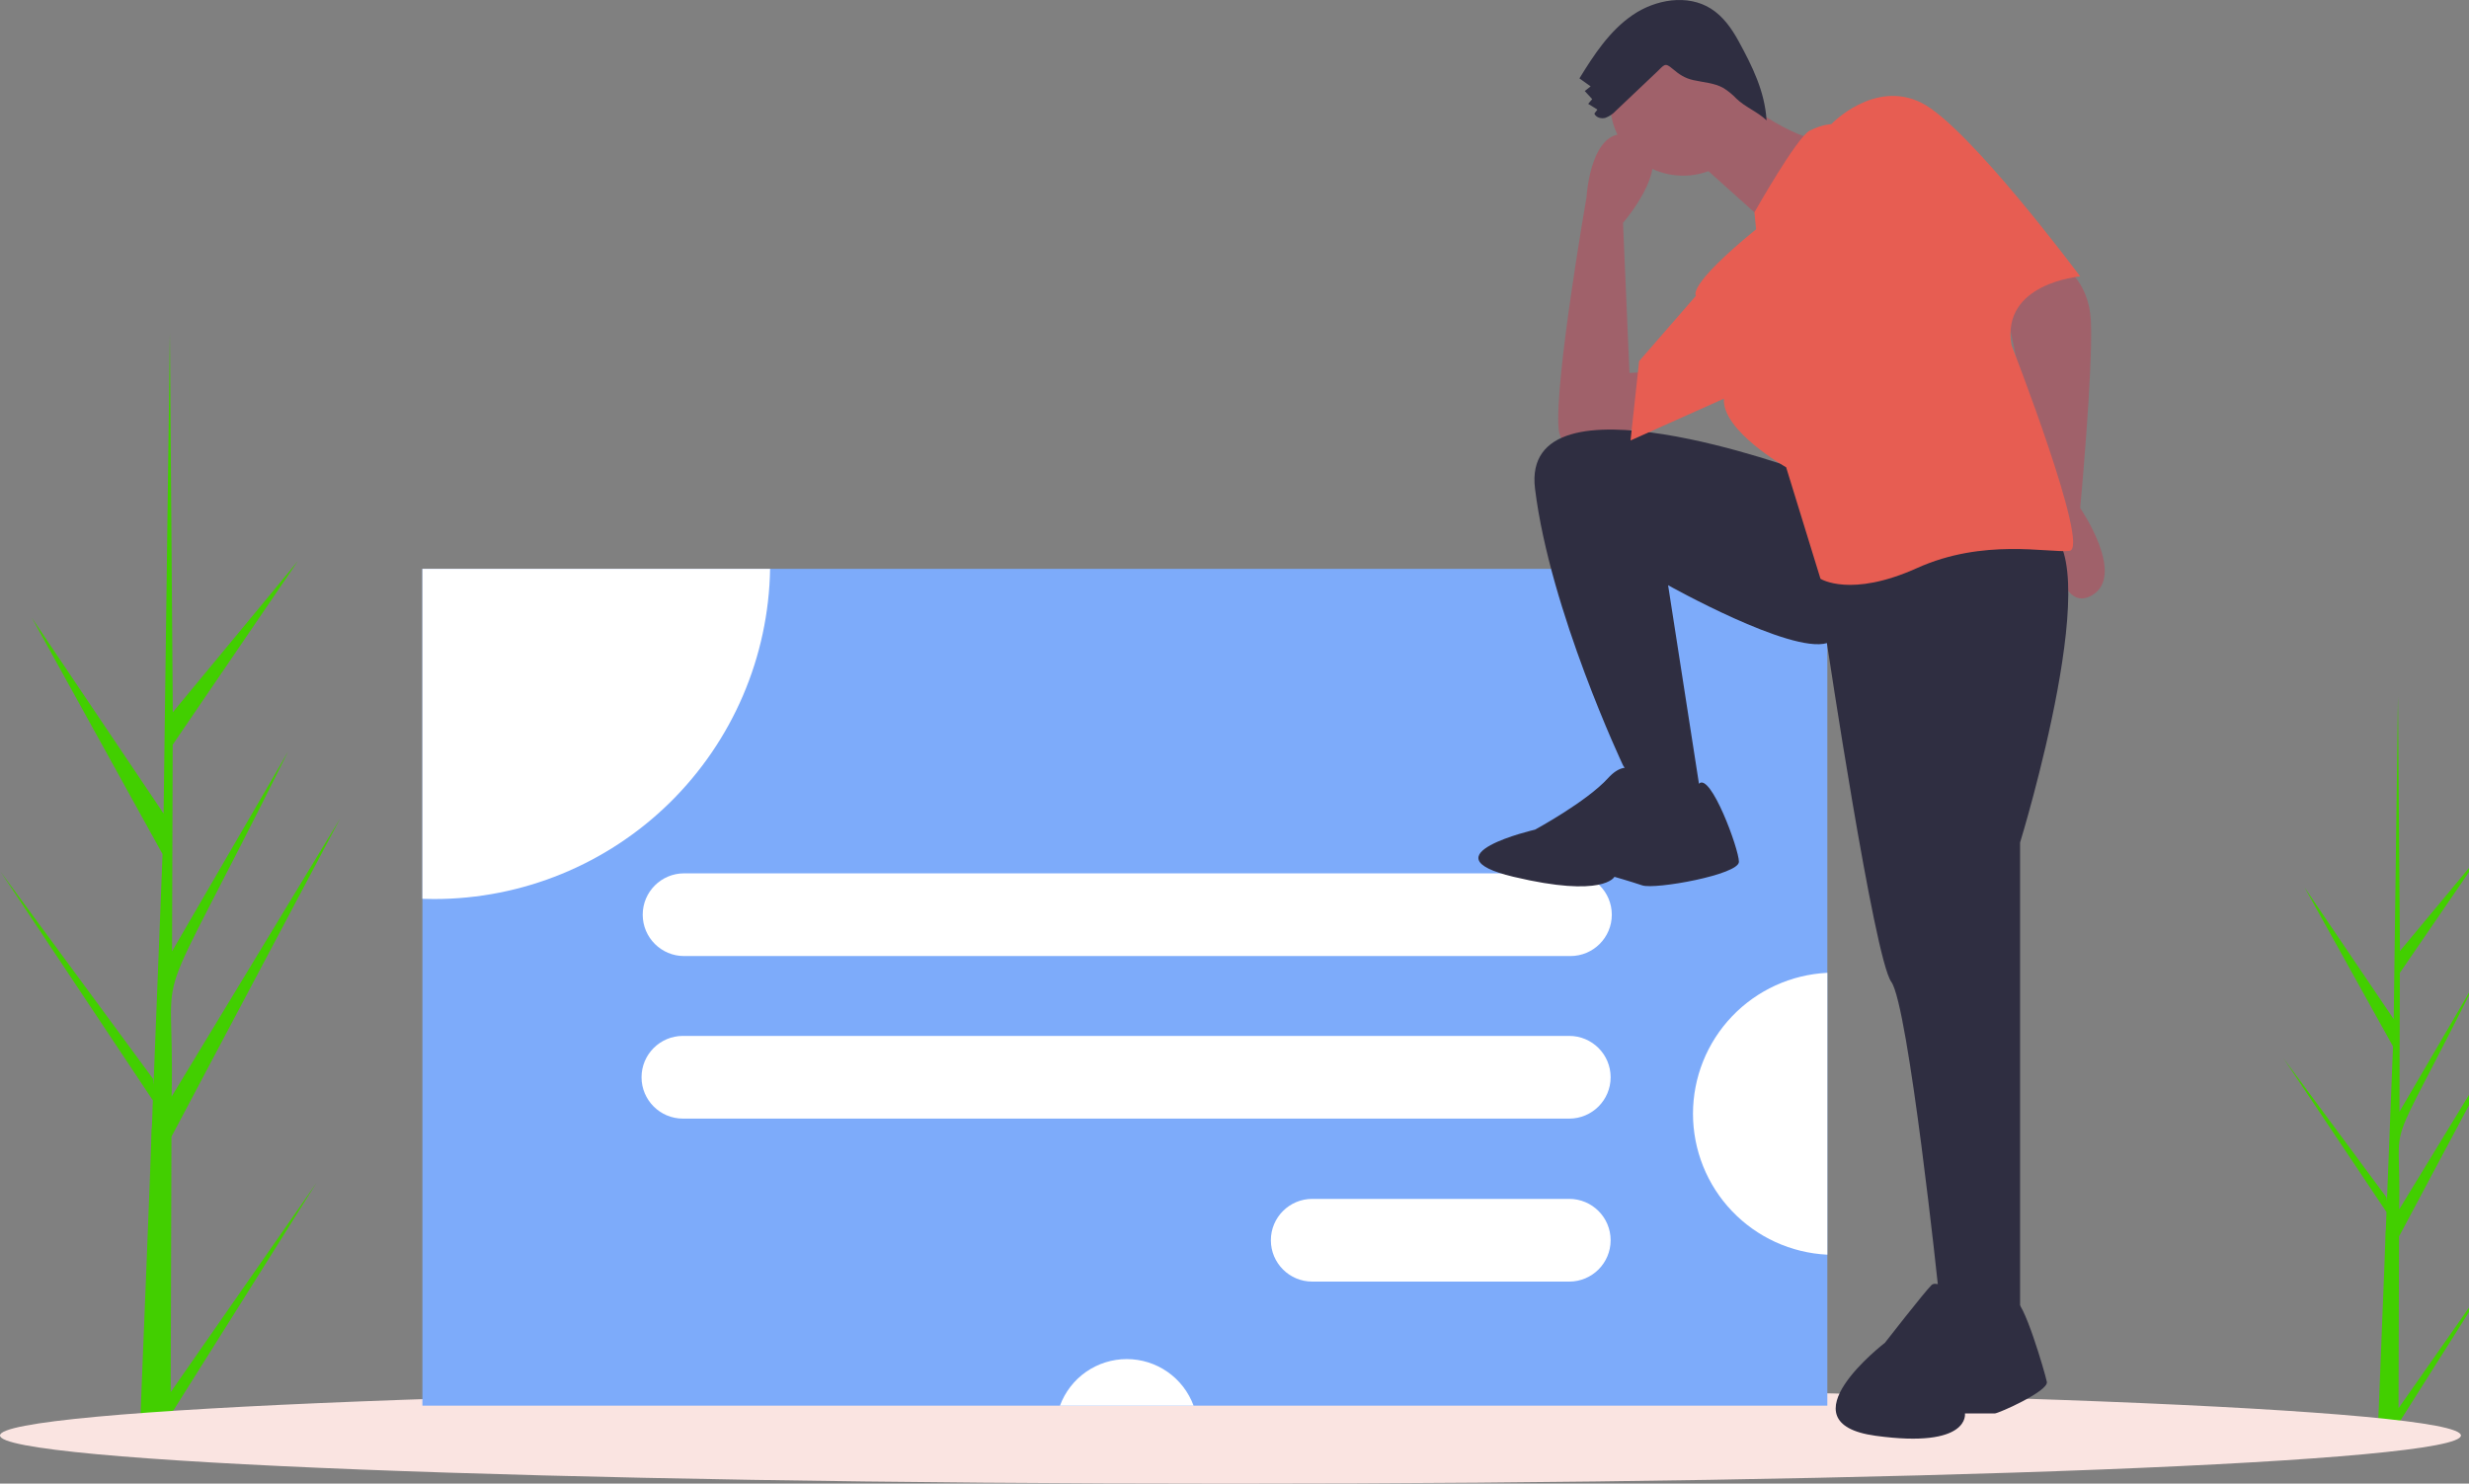 <svg width="762" height="458" viewBox="0 0 762 458" fill="none" xmlns="http://www.w3.org/2000/svg">
<rect x="0" y="0" width="762" height="458" fill="#808080" stroke="none"/>
<g clip-path="url(#clip0)">
<path d="M52.678 429.757L97.619 365.231L52.655 436.775L52.629 444.117C49.424 444.09 46.251 443.986 43.111 443.804C43.097 442.137 46.917 350.421 46.754 348.761C46.976 348.698 47.1 340.087 47.188 339.71L0.238 269.198L47.239 333.036L47.379 334.923L50.167 263.665L9.809 190.694L50.486 251.145C50.502 250.175 52.412 103.866 52.431 102.963C52.442 103.443 53.319 219.396 53.325 219.885L91.924 173.212L53.288 229.914L53.091 293.69L88.91 232.018C44.208 321.956 54.101 290.484 52.959 338.528L104.988 252.655L52.915 350.899L52.678 429.757Z" fill="#42CF00"/>
<path d="M740.246 434.738L770.639 391.339L740.23 439.458L740.212 444.396C738.045 444.378 735.9 444.308 733.776 444.186C733.766 443.065 736.349 381.378 736.24 380.262C736.39 380.219 736.474 374.428 736.533 374.174L704.781 326.749L736.567 369.685L736.662 370.955L738.548 323.028L711.254 273.949L738.764 314.607C738.774 313.955 740.066 215.55 740.078 214.943C740.086 215.265 740.679 293.253 740.684 293.582L766.787 262.191L740.659 300.327L740.525 343.222L764.749 301.743C734.518 362.233 741.208 341.065 740.436 373.379L775.623 315.622L740.406 381.7L740.246 434.738Z" fill="#42CF00"/>
<path d="M379.755 458C589.487 458 759.509 451.343 759.509 443.132C759.509 434.921 589.487 428.264 379.755 428.264C170.022 428.264 0 434.921 0 443.132C0 451.343 170.022 458 379.755 458Z" fill="#FAE4E1"/>
<path d="M563.964 175.604H130.363V433.929H563.964V175.604Z" fill="#7DABFA"/>
<path d="M237.672 175.604C237.229 202.787 226.112 228.708 206.72 247.775C187.327 266.843 161.211 277.531 134.005 277.534C132.786 277.534 131.575 277.512 130.363 277.47V175.604H237.672Z" fill="white"/>
<path d="M368.374 433.929H327.135C328.686 429.712 331.496 426.072 335.183 423.501C338.87 420.93 343.258 419.552 347.754 419.552C352.251 419.552 356.639 420.93 360.326 423.501C364.013 426.072 366.822 429.712 368.374 433.929V433.929Z" fill="white"/>
<path d="M563.963 300.31V387.322C552.784 386.776 542.244 381.954 534.525 373.855C526.807 365.756 522.502 355 522.502 343.816C522.502 332.632 526.807 321.876 534.525 313.777C542.244 305.678 552.784 300.856 563.963 300.31V300.31Z" fill="white"/>
<path d="M484.671 269.603H211.134C204.079 269.603 198.359 275.318 198.359 282.369V282.369C198.359 289.419 204.079 295.135 211.134 295.135H484.671C491.726 295.135 497.446 289.419 497.446 282.369C497.446 275.318 491.726 269.603 484.671 269.603Z" fill="white"/>
<path d="M484.308 319.786H210.771C203.716 319.786 197.996 325.501 197.996 332.552V332.552C197.996 339.602 203.716 345.318 210.771 345.318H484.308C491.363 345.318 497.083 339.602 497.083 332.552C497.083 325.501 491.363 319.786 484.308 319.786Z" fill="white"/>
<path d="M484.308 370.099H404.998C397.942 370.099 392.223 375.814 392.223 382.865C392.223 389.915 397.942 395.63 404.998 395.63H484.308C491.364 395.63 497.083 389.915 497.083 382.865C497.083 375.814 491.364 370.099 484.308 370.099Z" fill="white"/>
<path d="M632.724 79.38C632.724 79.38 644.648 84.013 645.31 99.238C645.972 114.462 641.998 156.825 641.998 156.825C641.998 156.825 656.571 178.007 645.31 183.964C634.049 189.921 632.724 160.135 632.724 160.135L619.477 97.252C619.477 97.252 627.425 78.718 632.724 79.38Z" fill="#A0616A"/>
<path d="M510.843 128.362C510.843 128.362 482.36 146.896 481.036 132.334C479.711 117.772 489.647 60.846 489.647 60.846C489.647 60.846 490.972 36.355 504.882 42.312C518.792 48.27 500.907 68.789 500.907 68.789L502.895 115.124L516.142 114.462L510.843 128.362Z" fill="#A0616A"/>
<path d="M556.55 145.572C556.55 145.572 469.114 113.138 473.75 150.868C478.387 188.597 500.909 236.256 500.909 236.256L508.857 248.833H525.417L514.819 180.654C514.819 180.654 552.575 201.836 563.836 198.526C563.836 198.526 578.409 295.829 583.708 303.11C589.007 310.391 598.281 398.427 598.281 398.427L606.892 409.018H623.452V260.085C623.452 260.085 651.935 167.416 630.076 162.782C608.217 158.149 556.55 145.572 556.55 145.572Z" fill="#2F2E41"/>
<path d="M506.871 240.227C506.871 240.227 502.896 232.946 496.273 240.227C489.649 247.509 473.751 256.114 473.751 256.114C473.751 256.114 439.306 264.057 467.127 270.676C494.948 277.295 498.26 270.676 498.26 270.676C498.26 270.676 502.896 272 506.871 273.324C510.845 274.647 536.679 270.014 536.679 266.042C536.679 262.071 527.909 238.336 524.345 241.929C520.781 245.523 506.871 240.227 506.871 240.227Z" fill="#2F2E41"/>
<path d="M608.16 402.466C608.16 402.466 598.393 394.429 596.095 396.725C593.797 399.022 581.733 414.522 581.733 414.522C581.733 414.522 549.56 439.209 578.86 443.227C608.16 447.246 606.437 436.338 606.437 436.338H615.629C616.778 436.338 632.29 429.449 631.715 426.578C631.141 423.708 624.246 400.301 621.948 401.958C619.65 403.614 608.16 402.466 608.16 402.466Z" fill="#2F2E41"/>
<path d="M519.455 54.227C531.893 54.227 541.976 44.151 541.976 31.721C541.976 19.292 531.893 9.216 519.455 9.216C507.017 9.216 496.934 19.292 496.934 31.721C496.934 44.151 507.017 54.227 519.455 54.227Z" fill="#A0616A"/>
<path d="M535.354 29.074C535.354 29.074 552.576 43.636 564.499 43.636C576.422 43.636 547.277 70.775 547.277 70.775L521.443 47.608L535.354 29.074Z" fill="#A0616A"/>
<path d="M541.977 70.775L541.461 65.56C541.461 65.56 554.562 42.312 558.537 40.326C562.511 38.34 565.161 38.34 565.161 38.34C565.161 38.34 578.409 24.44 592.981 31.721C607.554 39.002 641.999 85.337 641.999 85.337C641.999 85.337 617.49 87.323 620.802 106.519C620.802 106.519 645.311 169.401 638.687 170.063C632.063 170.725 612.191 166.092 591.657 175.359C571.122 184.626 561.849 178.668 561.849 178.668L551.25 144.248C551.25 144.248 531.378 132.996 532.041 123.067L503.227 135.974L505.876 111.483L523.43 91.294C523.43 91.294 520.118 88.647 541.977 70.775Z" fill="#E75D52"/>
<path d="M498.738 34.154C497.843 35.148 496.721 35.912 495.468 36.38C494.185 36.742 492.569 36.298 492.058 35.068L493.01 33.83L490.155 32.057L491.399 30.599L489.1 28.103L490.914 26.665L487.459 24.195C491.937 16.892 496.781 9.498 503.851 4.657C510.922 -0.184 520.802 -1.904 528.045 2.675C531.806 5.052 534.465 8.825 536.595 12.73C540.879 20.581 544.655 28.235 545.213 37.161C542.522 34.542 538.593 33.066 535.902 30.448C534.711 29.184 533.361 28.08 531.886 27.162C529.071 25.576 525.703 25.436 522.552 24.72C519.903 24.119 518.184 22.925 516.179 21.219C513.795 19.19 513.698 19.974 511.29 22.259C507.108 26.227 502.925 30.192 498.738 34.154Z" fill="#2F2E41"/>
</g>
<defs>
<clipPath id="clip0">
<rect width="762" height="458" fill="white"/>
</clipPath>
</defs>
</svg>

